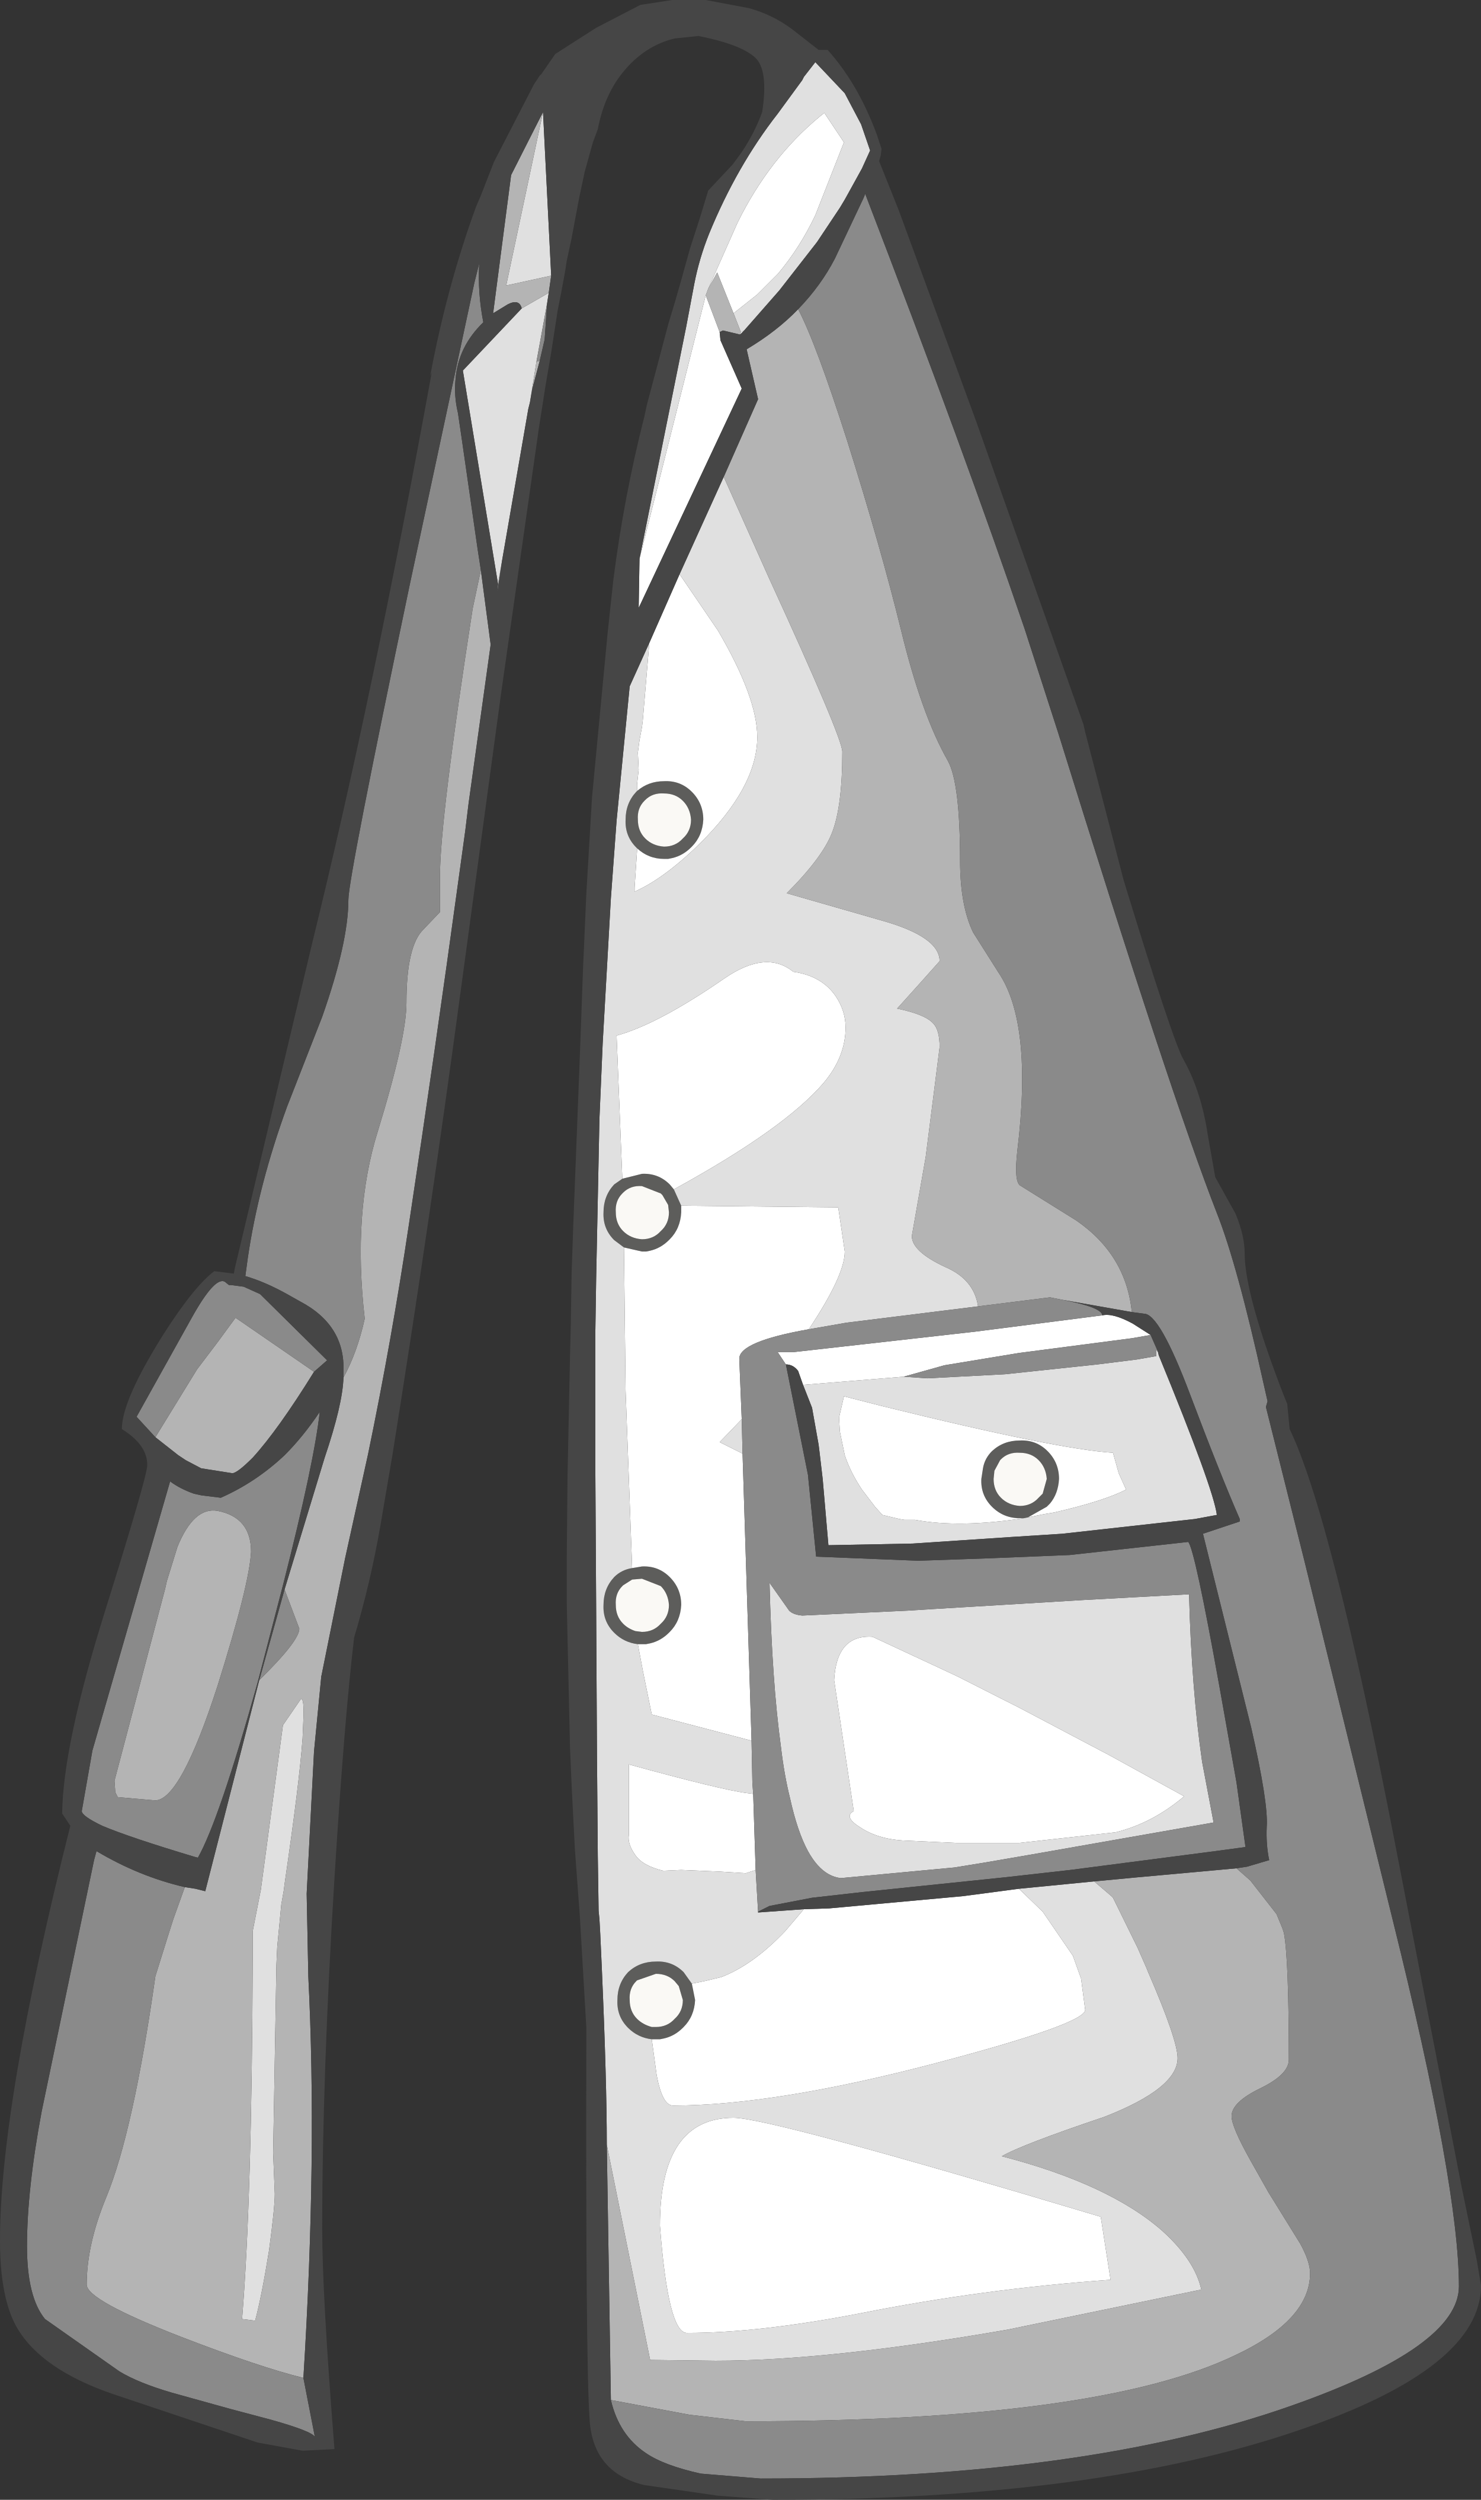 <?xml version="1.0" encoding="UTF-8" standalone="no"?>
<svg xmlns:ffdec="https://www.free-decompiler.com/flash" xmlns:xlink="http://www.w3.org/1999/xlink" ffdec:objectType="shape" height="152.8px" width="90.55px" xmlns="http://www.w3.org/2000/svg">
  <rect width="100%" height="100%" fill="#333333" stroke="none"/>
  <g transform="matrix(1.0, 0.0, 0.0, 1.0, 42.1, 136.9)">
    <path d="M-3.15 -88.55 Q-2.45 -89.15 -1.5 -89.15 -0.5 -89.2 0.2 -88.5 0.9 -87.8 0.9 -86.8 0.85 -85.8 0.2 -85.15 L0.15 -85.1 Q-0.35 -84.6 -1.0 -84.45 L-1.25 -84.4 -1.5 -84.4 Q-2.45 -84.4 -3.15 -85.05 L-3.2 -85.1 Q-3.9 -85.8 -3.85 -86.8 -3.85 -87.8 -3.2 -88.5 L-3.15 -88.55 M-0.9 -64.2 L-0.45 -63.2 -0.45 -62.8 Q-0.5 -61.8 -1.15 -61.15 L-1.2 -61.1 Q-1.7 -60.6 -2.35 -60.45 L-2.6 -60.4 -2.85 -60.4 -3.95 -60.65 -4.55 -61.1 Q-5.25 -61.8 -5.2 -62.8 -5.2 -63.8 -4.55 -64.5 L-4.05 -64.85 -2.85 -65.15 Q-1.85 -65.2 -1.15 -64.5 L-0.9 -64.2 M20.75 -44.15 L20.5 -44.1 20.25 -44.1 Q19.25 -44.1 18.55 -44.8 17.85 -45.5 17.9 -46.5 L18.0 -47.15 Q18.1 -47.75 18.55 -48.2 19.25 -48.85 20.25 -48.85 21.25 -48.9 21.95 -48.2 22.65 -47.5 22.65 -46.5 22.6 -45.6 22.1 -45.0 L21.95 -44.85 21.9 -44.8 20.75 -44.15 M21.9 -46.5 Q21.85 -47.2 21.4 -47.65 20.95 -48.1 20.25 -48.1 19.55 -48.15 19.1 -47.7 L19.05 -47.65 18.7 -47.0 18.65 -46.5 Q18.65 -45.8 19.1 -45.35 19.55 -44.9 20.25 -44.85 20.95 -44.85 21.4 -45.35 L21.65 -45.6 21.9 -46.5 M0.2 -15.65 L0.4 -14.65 Q0.35 -13.65 -0.3 -13.0 L-0.35 -12.95 Q-0.85 -12.45 -1.5 -12.3 L-1.75 -12.25 -2.0 -12.25 -2.25 -12.25 Q-3.1 -12.35 -3.7 -12.95 -4.4 -13.65 -4.35 -14.65 -4.35 -15.65 -3.7 -16.35 -3.0 -17.0 -2.0 -17.0 -1.0 -17.05 -0.3 -16.35 L0.2 -15.65 M-2.65 -88.0 L-2.7 -87.95 Q-3.15 -87.5 -3.1 -86.8 -3.1 -86.1 -2.65 -85.65 -2.2 -85.2 -1.5 -85.15 -0.8 -85.15 -0.35 -85.65 0.15 -86.1 0.15 -86.8 0.1 -87.5 -0.35 -87.95 -0.8 -88.4 -1.5 -88.4 -2.2 -88.45 -2.65 -88.0 M-2.85 -64.4 Q-3.55 -64.45 -4.0 -64.0 L-4.05 -63.95 Q-4.5 -63.5 -4.45 -62.8 -4.45 -62.1 -4.0 -61.65 -3.55 -61.2 -2.85 -61.15 -2.15 -61.15 -1.7 -61.65 -1.2 -62.1 -1.2 -62.8 L-1.25 -63.25 -1.6 -63.85 -1.7 -63.95 -2.85 -64.4 M-3.45 -41.05 L-2.85 -41.15 Q-1.85 -41.2 -1.15 -40.5 -0.45 -39.8 -0.45 -38.8 -0.5 -37.8 -1.15 -37.15 L-1.2 -37.1 Q-1.7 -36.6 -2.35 -36.45 L-2.6 -36.4 -2.85 -36.4 -3.1 -36.4 Q-3.95 -36.5 -4.55 -37.1 -5.25 -37.8 -5.2 -38.8 -5.2 -39.8 -4.55 -40.5 -4.1 -40.95 -3.45 -41.05 M-2.85 -40.4 L-3.45 -40.35 -4.0 -40.0 -4.05 -39.95 Q-4.5 -39.5 -4.45 -38.8 -4.45 -38.1 -4.0 -37.65 -3.7 -37.35 -3.25 -37.2 L-2.85 -37.15 Q-2.15 -37.15 -1.7 -37.65 -1.2 -38.1 -1.2 -38.8 -1.25 -39.5 -1.7 -39.95 L-2.85 -40.4 M-0.6 -15.5 L-0.85 -15.8 Q-1.3 -16.25 -2.0 -16.25 L-3.15 -15.85 -3.2 -15.8 Q-3.65 -15.35 -3.6 -14.65 -3.6 -13.95 -3.15 -13.5 -2.8 -13.15 -2.25 -13.0 L-2.0 -13.0 Q-1.3 -13.0 -0.85 -13.5 -0.35 -13.95 -0.35 -14.65 L-0.6 -15.5" fill="#5d5d5b" fill-rule="evenodd" stroke="none"/>
    <path d="M21.9 -46.5 L21.65 -45.6 21.4 -45.35 Q20.95 -44.85 20.25 -44.85 19.55 -44.9 19.1 -45.35 18.65 -45.8 18.65 -46.5 L18.7 -47.0 19.05 -47.65 19.1 -47.7 Q19.55 -48.15 20.25 -48.1 20.95 -48.1 21.4 -47.65 21.85 -47.2 21.9 -46.5 M-2.65 -88.0 Q-2.2 -88.45 -1.5 -88.4 -0.8 -88.4 -0.35 -87.95 0.1 -87.5 0.15 -86.8 0.15 -86.1 -0.35 -85.65 -0.8 -85.15 -1.5 -85.15 -2.2 -85.2 -2.65 -85.65 -3.1 -86.1 -3.1 -86.8 -3.15 -87.5 -2.7 -87.95 L-2.65 -88.0 M-2.85 -64.4 L-1.7 -63.95 -1.6 -63.85 -1.25 -63.25 -1.2 -62.8 Q-1.2 -62.1 -1.7 -61.65 -2.15 -61.15 -2.85 -61.15 -3.55 -61.2 -4.0 -61.65 -4.45 -62.1 -4.45 -62.8 -4.5 -63.5 -4.05 -63.95 L-4.0 -64.0 Q-3.55 -64.45 -2.85 -64.4 M-2.85 -40.4 L-1.7 -39.95 Q-1.25 -39.5 -1.2 -38.8 -1.2 -38.1 -1.7 -37.65 -2.15 -37.15 -2.85 -37.15 L-3.25 -37.2 Q-3.7 -37.35 -4.0 -37.65 -4.45 -38.1 -4.45 -38.8 -4.5 -39.5 -4.05 -39.95 L-4.0 -40.0 -3.45 -40.35 -2.85 -40.4 M-0.6 -15.5 L-0.35 -14.65 Q-0.35 -13.95 -0.85 -13.5 -1.3 -13.0 -2.0 -13.0 L-2.25 -13.0 Q-2.8 -13.15 -3.15 -13.5 -3.6 -13.95 -3.6 -14.65 -3.65 -15.35 -3.2 -15.8 L-3.15 -15.85 -2.0 -16.25 Q-1.3 -16.25 -0.85 -15.8 L-0.6 -15.5" fill="#faf9f5" fill-rule="evenodd" stroke="none"/>
    <path d="M-3.0 -102.75 L1.05 -118.85 1.9 -116.6 1.95 -116.1 3.25 -113.15 -3.0 -99.85 -3.05 -99.75 -3.0 -102.75 M1.2 -119.25 L3.0 -123.3 Q4.95 -127.25 8.05 -129.8 L8.3 -130.0 9.5 -128.2 7.75 -123.75 Q6.8 -121.75 5.45 -120.15 L4.2 -118.9 2.75 -117.75 1.75 -120.25 1.2 -119.25 M3.2 -116.6 L3.4 -116.7 3.15 -116.45 3.2 -116.6 M-2.4 -97.6 L-0.55 -101.8 1.8 -98.35 Q4.2 -94.25 4.2 -91.85 4.2 -88.8 0.65 -85.3 -1.5 -83.2 -3.3 -82.4 L-3.3 -82.65 -3.15 -84.9 -3.15 -85.05 Q-2.45 -84.4 -1.5 -84.4 L-1.25 -84.4 -1.0 -84.45 Q-0.35 -84.6 0.15 -85.1 L0.2 -85.15 Q0.85 -85.8 0.9 -86.8 0.9 -87.8 0.2 -88.5 -0.5 -89.2 -1.5 -89.15 -2.45 -89.15 -3.15 -88.55 L-3.15 -88.95 -3.05 -89.85 -3.1 -90.9 -3.0 -91.65 -2.85 -92.45 -2.8 -92.85 -2.4 -97.6 M-4.05 -64.85 L-4.4 -73.6 Q-1.85 -74.3 2.2 -77.1 4.75 -78.85 6.4 -77.5 8.15 -77.25 9.0 -76.0 9.6 -75.1 9.6 -74.1 9.6 -72.3 8.25 -70.7 5.85 -67.9 -0.9 -64.2 L-1.15 -64.5 Q-1.85 -65.2 -2.85 -65.15 L-4.05 -64.85 M-0.45 -63.2 L9.15 -63.1 9.55 -60.4 Q9.55 -58.95 7.35 -55.65 3.1 -54.9 3.1 -53.85 L3.25 -50.15 1.9 -48.75 3.3 -48.05 3.85 -30.5 -2.25 -32.1 -2.8 -34.8 -3.1 -36.4 -2.85 -36.4 -2.6 -36.4 -2.35 -36.45 Q-1.7 -36.6 -1.2 -37.1 L-1.15 -37.15 Q-0.5 -37.8 -0.45 -38.8 -0.45 -39.8 -1.15 -40.5 -1.85 -41.2 -2.85 -41.15 L-3.45 -41.05 -3.85 -51.9 -3.95 -60.65 -2.85 -60.4 -2.6 -60.4 -2.35 -60.45 Q-1.7 -60.6 -1.2 -61.1 L-1.15 -61.15 Q-0.5 -61.8 -0.45 -62.8 L-0.45 -63.2 M7.0 -52.25 L6.7 -53.1 Q6.4 -53.5 5.95 -53.5 L5.45 -54.25 6.4 -54.25 17.5 -55.5 25.3 -56.5 Q25.95 -56.65 27.15 -56.0 L28.25 -55.3 27.1 -55.1 20.2 -54.2 15.65 -53.45 13.15 -52.75 7.0 -52.25 M7.05 -20.2 L8.6 -20.25 16.8 -21.0 20.2 -21.45 21.65 -20.05 23.5 -17.35 24.0 -15.95 24.25 -14.05 Q24.25 -13.2 15.15 -10.8 5.25 -8.2 -0.95 -8.2 -1.6 -8.2 -1.95 -10.05 L-2.25 -12.25 -2.0 -12.25 -1.75 -12.25 -1.5 -12.3 Q-0.85 -12.45 -0.35 -12.95 L-0.3 -13.0 Q0.35 -13.65 0.4 -14.65 L0.2 -15.65 0.95 -15.8 2.0 -16.05 Q3.95 -16.8 5.9 -18.85 L7.05 -20.2 M20.5 -44.1 Q16.55 -43.5 13.85 -44.0 L13.2 -44.0 12.9 -44.05 11.85 -44.3 11.4 -44.8 10.6 -45.85 Q9.9 -46.9 9.55 -47.95 L9.25 -49.4 9.2 -50.25 9.5 -51.55 11.85 -50.95 Q22.6 -48.3 25.95 -48.1 L26.3 -46.85 26.75 -45.85 Q25.4 -45.15 22.35 -44.45 L21.75 -44.35 20.75 -44.15 21.9 -44.8 21.95 -44.85 22.1 -45.0 Q22.6 -45.6 22.65 -46.5 22.65 -47.5 21.95 -48.2 21.25 -48.9 20.25 -48.85 19.25 -48.85 18.55 -48.2 18.1 -47.75 18.0 -47.15 L17.9 -46.5 Q17.85 -45.5 18.55 -44.8 19.25 -44.1 20.25 -44.1 L20.5 -44.1 M26.1 -24.9 L20.2 -24.25 16.4 -24.25 13.1 -24.4 Q11.55 -24.5 10.5 -25.2 9.45 -25.85 10.1 -26.2 L8.9 -34.2 Q9.05 -37.0 11.25 -36.85 L16.4 -34.45 20.25 -32.5 25.75 -29.6 30.3 -27.1 Q28.35 -25.45 26.1 -24.9 M3.95 -27.25 L4.1 -22.6 3.5 -22.4 1.9 -22.5 -0.45 -22.6 -1.55 -22.55 Q-2.8 -22.85 -3.25 -23.5 -3.75 -24.2 -3.65 -24.75 L-3.65 -25.6 -3.65 -29.05 Q2.0 -27.5 3.55 -27.3 L3.95 -27.25 M25.2 -1.4 L25.8 2.45 Q18.05 3.0 10.5 4.5 4.3 5.7 -0.1 5.7 -1.25 5.7 -1.75 -0.85 -1.75 -7.45 2.75 -7.45 5.0 -7.45 25.2 -1.4" fill="#ffffff" fill-rule="evenodd" stroke="none"/>
    <path d="M-3.0 -102.75 L-0.15 -116.9 0.35 -119.55 Q0.65 -121.1 1.25 -122.6 2.95 -126.75 5.45 -129.95 L6.95 -132.0 7.05 -132.2 7.75 -133.1 9.55 -131.2 10.55 -129.3 11.1 -127.7 10.6 -126.6 9.8 -125.15 9.55 -124.7 9.25 -124.2 8.05 -122.4 7.85 -122.1 5.55 -119.15 3.4 -116.7 3.2 -116.6 2.75 -117.75 4.2 -118.9 5.45 -120.15 Q6.8 -121.75 7.75 -123.75 L9.5 -128.2 8.3 -130.0 8.05 -129.8 Q4.95 -127.25 3.0 -123.3 L1.2 -119.25 1.05 -118.85 -3.0 -102.75 M-5.0 -5.8 Q-5.0 -9.65 -5.3 -16.5 L-5.4 -18.7 -5.45 -19.6 -5.5 -20.1 -5.55 -23.45 -5.6 -29.6 -5.65 -38.55 -5.7 -46.95 -5.7 -50.5 -5.7 -54.2 -5.7 -55.5 -5.65 -58.75 -5.45 -68.5 -5.25 -73.15 -4.75 -82.0 -4.4 -86.75 -3.6 -94.95 -2.4 -97.6 -2.8 -92.85 -2.85 -92.45 -3.0 -91.65 -3.1 -90.9 -3.05 -89.85 -3.15 -88.95 -3.15 -88.55 -3.2 -88.5 Q-3.85 -87.8 -3.85 -86.8 -3.9 -85.8 -3.2 -85.1 L-3.15 -85.05 -3.15 -84.9 -3.3 -82.65 -3.3 -82.4 Q-1.5 -83.2 0.65 -85.3 4.2 -88.8 4.2 -91.85 4.2 -94.25 1.8 -98.35 L-0.55 -101.8 2.15 -107.75 4.9 -101.6 Q9.4 -91.8 9.4 -90.95 9.4 -87.55 8.75 -85.95 8.15 -84.45 6.0 -82.3 L11.75 -80.65 Q15.35 -79.65 15.35 -78.15 L14.1 -76.75 12.75 -75.25 Q14.45 -74.9 14.95 -74.35 15.35 -73.95 15.35 -72.9 L14.5 -66.2 13.65 -61.35 Q13.65 -60.4 15.7 -59.45 17.45 -58.7 17.7 -57.05 L9.65 -56.05 7.35 -55.65 Q9.55 -58.95 9.55 -60.4 L9.15 -63.1 -0.45 -63.2 -0.9 -64.2 Q5.85 -67.9 8.25 -70.7 9.6 -72.3 9.6 -74.1 9.6 -75.1 9.0 -76.0 8.15 -77.25 6.4 -77.5 4.75 -78.85 2.2 -77.1 -1.85 -74.3 -4.4 -73.6 L-4.05 -64.85 -4.55 -64.5 Q-5.2 -63.8 -5.2 -62.8 -5.25 -61.8 -4.55 -61.1 L-3.95 -60.65 -3.85 -51.9 -3.45 -41.05 Q-4.1 -40.95 -4.55 -40.5 -5.2 -39.8 -5.2 -38.8 -5.25 -37.8 -4.55 -37.1 -3.95 -36.5 -3.1 -36.4 L-2.8 -34.8 -2.25 -32.1 3.85 -30.5 3.9 -27.95 3.95 -27.25 3.55 -27.3 Q2.0 -27.5 -3.65 -29.05 L-3.65 -25.6 -3.65 -24.75 Q-3.75 -24.2 -3.25 -23.5 -2.8 -22.85 -1.55 -22.55 L-0.45 -22.6 1.9 -22.5 3.5 -22.4 4.1 -22.6 4.25 -20.05 4.25 -20.0 7.05 -20.2 5.9 -18.85 Q3.95 -16.8 2.0 -16.05 L0.95 -15.8 0.2 -15.65 -0.3 -16.35 Q-1.0 -17.05 -2.0 -17.0 -3.0 -17.0 -3.7 -16.35 -4.35 -15.65 -4.35 -14.65 -4.4 -13.65 -3.7 -12.95 -3.1 -12.35 -2.25 -12.25 L-1.95 -10.05 Q-1.6 -8.2 -0.95 -8.2 5.25 -8.2 15.15 -10.8 24.25 -13.2 24.25 -14.05 L24.0 -15.95 23.5 -17.35 21.65 -20.05 20.2 -21.45 24.8 -21.9 25.85 -21.0 25.95 -20.9 27.45 -17.85 28.0 -16.6 28.1 -16.35 Q29.9 -12.2 29.9 -11.1 29.9 -9.25 25.4 -7.5 20.35 -5.8 19.15 -5.1 25.7 -3.4 28.95 -0.55 30.95 1.25 31.35 3.05 L19.5 5.5 Q8.55 7.4 1.65 7.4 L-2.35 7.35 -5.0 -5.8 M20.75 -44.15 L21.75 -44.35 22.35 -44.45 Q25.4 -45.15 26.75 -45.85 L26.3 -46.85 25.95 -48.1 Q22.6 -48.3 11.85 -50.95 L9.5 -51.55 9.2 -50.25 9.25 -49.4 9.55 -47.95 Q9.9 -46.9 10.6 -45.85 L11.4 -44.8 11.85 -44.3 12.9 -44.05 13.2 -44.0 13.85 -44.0 Q16.55 -43.5 20.5 -44.1 L20.75 -44.15 M28.7 -54.25 L28.75 -54.05 Q32.1 -45.9 32.3 -44.3 L30.95 -44.05 22.85 -43.15 19.7 -42.95 13.7 -42.55 8.55 -42.45 8.2 -46.5 8.0 -48.2 7.95 -48.6 7.55 -50.85 7.0 -52.25 13.15 -52.75 14.6 -52.65 19.35 -52.9 25.0 -53.5 27.4 -53.8 28.55 -54.0 28.6 -54.0 28.6 -54.45 28.6 -54.4 28.7 -54.25 M26.1 -24.9 Q28.35 -25.45 30.3 -27.1 L25.75 -29.6 20.25 -32.5 16.4 -34.45 11.25 -36.85 Q9.05 -37.0 8.9 -34.2 L10.1 -26.2 Q9.45 -25.85 10.5 -25.2 11.55 -24.5 13.1 -24.4 L16.4 -24.25 20.2 -24.25 26.1 -24.9 M31.4 -29.2 L32.1 -25.5 21.0 -23.55 18.1 -23.05 16.25 -22.75 9.3 -22.1 Q8.9 -22.15 8.55 -22.35 7.85 -22.75 7.3 -23.75 6.65 -24.95 6.2 -27.0 5.85 -28.4 5.65 -30.1 5.1 -34.1 4.95 -40.15 L6.15 -38.45 Q6.4 -38.2 6.95 -38.15 L13.4 -38.45 15.0 -38.55 24.15 -39.1 30.6 -39.45 Q30.75 -33.7 31.4 -29.2 M3.3 -48.05 L1.9 -48.75 3.25 -50.15 3.3 -48.05 M25.2 -1.4 Q5.0 -7.45 2.75 -7.45 -1.75 -7.45 -1.75 -0.85 -1.25 5.7 -0.1 5.7 4.3 5.7 10.5 4.5 18.05 3.0 25.8 2.45 L25.2 -1.4 M-10.2 -118.05 L-8.55 -119.0 -8.65 -118.35 -9.3 -114.8 -9.7 -112.3 -9.8 -111.9 -11.4 -102.65 -11.65 -101.2 -13.8 -114.25 -10.2 -118.05 M-8.4 -120.05 L-11.15 -119.45 -8.9 -130.05 -8.4 -120.05 M-23.55 -31.85 L-23.6 -30.65 Q-23.8 -27.9 -24.7 -21.75 L-24.75 -21.35 -24.9 -20.5 -25.15 -17.9 -25.2 -16.8 -25.4 -5.3 -25.3 -2.8 Q-25.3 -1.95 -25.65 0.65 -26.1 3.45 -26.5 4.95 L-27.3 4.85 Q-26.7 -2.4 -26.65 -17.15 L-26.65 -18.15 -26.65 -18.85 -26.15 -21.4 -24.8 -31.45 -23.7 -33.05 Q-23.5 -33.1 -23.55 -31.85" fill="#e0e0e0" fill-rule="evenodd" stroke="none"/>
    <path d="M1.05 -118.85 L1.2 -119.25 1.75 -120.25 2.75 -117.75 3.2 -116.6 3.15 -116.45 2.1 -116.7 1.9 -116.6 1.05 -118.85 M-4.75 9.8 L-5.0 -5.8 -2.35 7.35 1.65 7.4 Q8.55 7.4 19.5 5.5 L31.35 3.05 Q30.95 1.25 28.95 -0.55 25.7 -3.4 19.15 -5.1 20.35 -5.8 25.4 -7.5 29.9 -9.25 29.9 -11.1 29.9 -12.2 28.1 -16.35 L28.0 -16.6 27.45 -17.85 25.95 -20.9 25.85 -21.0 24.8 -21.9 27.45 -22.15 33.5 -22.7 34.35 -21.95 35.95 -19.9 36.3 -19.05 36.4 -18.75 Q36.7 -17.15 36.7 -11.0 36.7 -10.1 34.95 -9.25 33.2 -8.4 33.2 -7.55 33.2 -6.9 34.35 -4.85 L35.45 -2.9 37.4 0.25 Q38.0 1.35 38.0 2.05 38.0 4.9 33.45 7.05 25.05 11.1 3.5 11.1 L0.05 10.7 -4.75 9.8 M2.15 -107.75 L4.25 -112.5 3.55 -115.55 Q5.4 -116.65 6.7 -118.0 7.8 -115.9 9.7 -109.95 11.75 -103.45 13.0 -98.35 14.25 -93.2 15.85 -90.4 16.6 -89.05 16.6 -84.3 16.6 -81.55 17.4 -79.9 L18.95 -77.45 Q21.05 -74.35 20.1 -66.55 19.9 -64.75 20.25 -64.45 L23.7 -62.3 Q26.75 -60.2 27.1 -56.7 L22.85 -57.45 22.1 -57.6 17.7 -57.05 Q17.45 -58.7 15.7 -59.45 13.65 -60.4 13.65 -61.35 L14.5 -66.2 15.35 -72.9 Q15.35 -73.95 14.95 -74.35 14.45 -74.9 12.75 -75.25 L14.1 -76.75 15.35 -78.15 Q15.35 -79.65 11.75 -80.65 L6.0 -82.3 Q8.15 -84.45 8.75 -85.95 9.4 -87.55 9.4 -90.95 9.4 -91.8 4.9 -101.6 L2.15 -107.75 M-10.2 -118.05 Q-10.35 -118.65 -11.05 -118.3 L-11.95 -117.75 -10.85 -126.2 -8.9 -130.05 -11.15 -119.45 -8.4 -120.05 -8.55 -119.0 -10.2 -118.05 M-9.1 -114.85 L-9.55 -113.15 -9.7 -112.3 -9.3 -114.8 -9.1 -114.85 M-11.4 -102.65 L-11.7 -100.65 -11.65 -101.2 -11.4 -102.65 M-12.7 -102.05 L-12.1 -97.5 -13.45 -87.8 -13.65 -86.15 -14.05 -83.25 Q-15.5 -72.65 -17.1 -62.05 -18.15 -55.0 -19.6 -48.0 L-21.0 -41.65 -22.45 -34.45 -22.45 -34.5 -22.9 -29.85 -23.35 -21.15 -23.25 -16.15 -23.25 -16.1 Q-22.7 -5.2 -23.55 8.45 -26.2 7.8 -31.0 5.95 -36.8 3.7 -36.8 2.75 -36.8 0.3 -35.6 -2.6 -33.95 -6.6 -32.6 -16.1 L-31.85 -18.5 -31.5 -19.6 -30.8 -21.55 -30.15 -21.45 -29.55 -21.3 -26.25 -34.2 Q-23.8 -36.6 -23.8 -37.35 L-24.65 -39.6 -24.7 -39.75 -22.25 -47.8 Q-21.15 -51.05 -21.1 -52.7 -20.25 -54.25 -19.8 -56.3 -20.55 -62.8 -19.0 -67.75 -17.25 -73.45 -17.25 -75.6 -17.25 -79.1 -16.2 -80.1 L-15.2 -81.15 -15.2 -83.35 Q-15.2 -86.8 -13.2 -99.7 L-12.7 -102.05 M-32.6 -49.05 L-30.05 -53.2 -28.8 -54.85 -27.7 -56.35 -27.55 -56.25 -22.9 -53.05 Q-25.1 -49.5 -26.65 -47.8 -27.6 -46.85 -27.9 -46.85 L-29.8 -47.15 -30.75 -47.65 -31.2 -47.95 -32.6 -49.05 M-26.75 -42.05 Q-26.85 -40.05 -28.8 -33.85 -31.05 -26.9 -32.6 -26.85 L-34.9 -27.05 -35.05 -27.35 -35.1 -28.05 -32.0 -39.8 -31.9 -40.25 -31.25 -42.35 Q-30.25 -44.8 -28.8 -44.55 -26.75 -44.15 -26.75 -42.05 M-23.55 -31.85 Q-23.5 -33.1 -23.7 -33.05 L-24.8 -31.45 -26.15 -21.4 -26.65 -18.85 -26.65 -18.15 -26.65 -17.15 Q-26.7 -2.4 -27.3 4.85 L-26.5 4.95 Q-26.1 3.45 -25.65 0.65 -25.3 -1.95 -25.3 -2.8 L-25.4 -5.3 -25.2 -16.8 -25.15 -17.9 -24.9 -20.5 -24.75 -21.35 -24.7 -21.75 Q-23.8 -27.9 -23.6 -30.65 L-23.55 -31.85" fill="#b4b4b4" fill-rule="evenodd" stroke="none"/>
    <path d="M6.7 -118.0 Q8.1 -119.45 8.95 -121.1 L10.7 -124.8 10.8 -125.05 Q16.95 -109.05 20.55 -98.45 L22.6 -92.1 Q29.5 -69.9 32.3 -62.75 33.55 -59.6 35.15 -52.35 L35.4 -51.25 35.3 -50.9 37.65 -41.5 43.05 -19.55 Q47.1 -3.25 47.1 2.85 47.1 6.55 36.85 10.15 24.25 14.6 4.4 14.6 L0.75 14.3 Q-1.5 13.8 -2.6 13.05 -4.25 11.95 -4.75 9.8 L0.05 10.7 3.5 11.1 Q25.05 11.1 33.45 7.05 38.0 4.9 38.0 2.05 38.0 1.35 37.4 0.25 L35.45 -2.9 34.35 -4.85 Q33.2 -6.9 33.2 -7.55 33.2 -8.4 34.95 -9.25 36.7 -10.1 36.7 -11.0 36.7 -17.15 36.4 -18.75 L36.3 -19.05 35.95 -19.9 34.35 -21.95 33.5 -22.7 34.15 -22.8 35.5 -23.2 Q35.3 -24.15 35.35 -25.25 35.45 -26.7 34.4 -31.3 L31.45 -43.15 33.7 -43.9 33.7 -44.05 Q32.5 -46.8 30.65 -51.7 28.8 -56.6 27.85 -56.6 L27.1 -56.7 Q26.75 -60.2 23.7 -62.3 L20.25 -64.45 Q19.9 -64.75 20.1 -66.55 21.05 -74.35 18.95 -77.45 L17.4 -79.9 Q16.6 -81.55 16.6 -84.3 16.6 -89.05 15.85 -90.4 14.25 -93.2 13.0 -98.35 11.75 -103.45 9.7 -109.95 7.8 -115.9 6.7 -118.0 M7.35 -55.65 L9.65 -56.05 17.7 -57.05 22.1 -57.6 22.85 -57.45 Q25.25 -57.0 25.3 -56.5 L17.5 -55.5 6.4 -54.25 5.45 -54.25 5.95 -53.5 7.3 -46.75 7.8 -41.75 14.05 -41.5 18.4 -41.65 23.3 -41.85 30.55 -42.65 Q30.95 -42.2 32.45 -33.85 L33.5 -27.95 34.05 -24.0 32.2 -23.75 23.35 -22.6 19.35 -22.15 10.65 -21.25 7.55 -20.9 4.95 -20.4 4.25 -20.05 4.1 -22.6 3.95 -27.25 3.9 -27.95 3.85 -30.5 3.3 -48.05 3.25 -50.15 3.1 -53.85 Q3.1 -54.9 7.35 -55.65 M28.7 -54.25 L28.6 -54.4 28.6 -54.45 28.6 -54.0 28.55 -54.0 27.4 -53.8 25.0 -53.5 19.35 -52.9 14.6 -52.65 13.15 -52.75 15.65 -53.45 20.2 -54.2 27.1 -55.1 28.25 -55.3 28.8 -54.05 28.7 -54.25 M31.4 -29.2 Q30.75 -33.7 30.6 -39.45 L24.15 -39.1 15.0 -38.55 13.4 -38.45 6.95 -38.15 Q6.4 -38.2 6.15 -38.45 L4.95 -40.15 Q5.1 -34.1 5.65 -30.1 5.85 -28.4 6.2 -27.0 6.65 -24.95 7.3 -23.75 7.85 -22.75 8.55 -22.35 8.9 -22.15 9.3 -22.1 L16.25 -22.75 18.1 -23.05 21.0 -23.55 32.1 -25.5 31.4 -29.2 M-8.65 -118.35 L-8.8 -116.15 -9.1 -114.85 -9.3 -114.8 -8.65 -118.35 M-21.1 -52.7 L-21.1 -53.1 Q-21.0 -55.9 -23.75 -57.35 L-24.55 -57.8 Q-25.9 -58.55 -27.1 -58.9 L-26.95 -60.0 Q-26.3 -64.45 -24.55 -69.25 L-22.4 -74.75 Q-20.8 -79.3 -20.8 -81.9 -20.8 -83.25 -17.05 -101.15 L-13.1 -119.6 -12.8 -120.8 Q-12.9 -119.0 -12.55 -117.2 -14.1 -115.7 -14.25 -113.7 -14.35 -112.7 -14.1 -111.65 L-13.85 -109.95 -12.9 -103.35 -12.7 -102.05 -13.2 -99.7 Q-15.2 -86.8 -15.2 -83.35 L-15.2 -81.15 -16.2 -80.1 Q-17.25 -79.1 -17.25 -75.6 -17.25 -73.45 -19.0 -67.75 -20.55 -62.8 -19.8 -56.3 -20.25 -54.25 -21.1 -52.7 M-23.55 8.45 L-22.85 12.05 Q-23.05 11.7 -25.55 11.0 L-28.0 10.35 -31.6 9.35 Q-33.65 8.75 -34.8 8.05 L-39.35 4.85 Q-40.45 3.5 -40.45 0.4 -40.45 -3.05 -39.55 -7.85 L-36.35 -23.2 -36.2 -23.75 Q-33.6 -22.2 -30.8 -21.55 L-31.5 -19.6 -31.85 -18.5 -32.6 -16.1 Q-33.95 -6.6 -35.6 -2.6 -36.8 0.3 -36.8 2.75 -36.8 3.7 -31.0 5.95 -26.2 7.8 -23.55 8.45 M-26.25 -34.2 L-24.7 -39.75 -24.65 -39.6 -23.8 -37.35 Q-23.8 -36.6 -26.25 -34.2 M-32.6 -49.05 L-33.75 -50.3 -30.35 -56.4 Q-28.95 -58.9 -28.35 -58.55 L-28.1 -58.35 -27.95 -58.35 -27.2 -58.25 -26.2 -57.8 -22.1 -53.75 -22.9 -53.05 -27.55 -56.25 -27.7 -56.35 -28.8 -54.85 -30.05 -53.2 -32.6 -49.05 M-29.8 -45.5 L-28.6 -45.35 Q-26.45 -46.3 -24.7 -47.95 -23.55 -49.1 -22.55 -50.6 -22.9 -47.45 -24.8 -40.0 L-25.75 -36.35 -26.35 -34.05 Q-28.7 -25.65 -30.0 -23.35 L-30.2 -23.4 Q-34.2 -24.6 -35.85 -25.3 -37.1 -25.9 -37.1 -26.2 L-36.45 -29.9 -31.7 -46.35 Q-31.1 -45.9 -30.25 -45.6 L-29.8 -45.5 M-26.75 -42.05 Q-26.75 -44.15 -28.8 -44.55 -30.25 -44.8 -31.25 -42.35 L-31.9 -40.25 -32.0 -39.8 -35.1 -28.05 -35.05 -27.35 -34.9 -27.05 -32.6 -26.85 Q-31.05 -26.9 -28.8 -33.85 -26.85 -40.05 -26.75 -42.05" fill="#8a8a8a" fill-rule="evenodd" stroke="none"/>
    <path d="M1.05 -136.9 L3.7 -136.4 Q5.15 -136.0 6.35 -135.1 L7.95 -133.85 8.5 -133.85 Q10.35 -131.8 11.5 -128.7 L11.8 -127.8 11.75 -127.4 11.65 -127.05 12.85 -124.05 17.6 -111.1 24.15 -92.6 24.25 -92.15 26.6 -83.1 Q29.6 -73.3 30.25 -72.15 31.35 -70.2 31.75 -67.5 L32.2 -64.95 33.45 -62.7 Q34.0 -61.35 34.0 -60.3 34.0 -57.75 36.45 -51.45 L36.6 -51.1 36.75 -49.55 Q39.3 -44.25 43.15 -24.45 L47.25 -3.3 48.2 1.3 48.45 2.8 Q48.45 7.85 37.3 11.65 24.9 15.9 5.15 15.9 L1.8 15.65 -2.7 15.0 Q-5.85 14.25 -6.05 11.0 -6.3 7.55 -6.25 -12.95 L-6.5 -17.25 -6.65 -19.8 -6.95 -23.85 -7.15 -27.75 -7.25 -30.1 -7.45 -39.0 -7.45 -41.5 -7.4 -46.7 -7.25 -53.95 -7.2 -56.0 -7.15 -59.1 -7.05 -62.0 -6.65 -72.3 -6.45 -77.75 -6.25 -82.3 -5.9 -88.2 -4.95 -98.2 -4.6 -101.45 Q-3.95 -106.55 -2.7 -111.45 L-2.55 -112.15 -1.25 -117.05 -0.8 -118.55 -0.4 -119.95 -0.25 -120.5 0.1 -121.75 0.7 -123.6 1.2 -125.25 2.7 -126.85 3.25 -127.6 Q4.05 -128.8 4.5 -130.05 4.9 -132.65 4.05 -133.4 3.15 -134.2 0.6 -134.7 L-0.85 -134.55 Q-2.7 -134.1 -4.0 -132.5 -5.15 -131.1 -5.55 -129.0 L-5.85 -128.2 -6.35 -126.4 -6.7 -124.75 -7.15 -122.35 -7.45 -120.95 -7.55 -120.3 -7.8 -118.95 -8.0 -117.95 -8.4 -115.35 -8.75 -113.3 -9.15 -110.75 -11.5 -94.25 -13.95 -76.2 Q-15.85 -62.1 -18.1 -48.0 L-18.85 -43.6 Q-19.45 -40.15 -20.45 -36.8 -21.05 -31.75 -21.65 -22.1 -22.4 -9.95 -22.4 -0.65 -22.4 3.4 -21.65 12.8 L-23.6 12.9 -26.35 12.4 -35.15 9.45 Q-39.55 7.95 -41.05 5.4 -42.1 3.6 -42.1 0.05 -42.1 -8.25 -37.8 -25.3 L-38.3 -26.05 Q-38.25 -30.2 -35.7 -38.35 -33.15 -46.5 -33.1 -47.3 -33.05 -48.55 -34.65 -49.55 -34.65 -51.3 -32.1 -55.35 -30.25 -58.25 -29.0 -59.2 L-27.8 -59.05 -27.75 -59.35 -23.0 -79.3 Q-19.3 -94.35 -15.7 -114.15 L-15.8 -113.9 Q-14.8 -119.3 -13.0 -124.25 L-12.7 -124.95 -11.9 -127.0 -9.45 -131.75 -9.05 -132.35 -9.05 -132.3 -8.15 -133.6 -5.65 -135.2 -2.95 -136.6 -1.0 -136.9 1.05 -136.9 M3.4 -116.7 L5.55 -119.15 7.85 -122.1 8.05 -122.4 9.25 -124.2 9.55 -124.7 9.8 -125.15 10.6 -126.6 11.1 -127.7 10.55 -129.3 9.55 -131.2 7.75 -133.1 7.05 -132.2 6.95 -132.0 5.45 -129.95 Q2.95 -126.75 1.25 -122.6 0.65 -121.1 0.35 -119.55 L-0.15 -116.9 -3.0 -102.75 -3.05 -99.75 -3.0 -99.85 3.25 -113.15 1.95 -116.1 1.9 -116.6 2.1 -116.7 3.15 -116.45 3.4 -116.7 M-4.75 9.8 Q-4.25 11.95 -2.6 13.05 -1.5 13.8 0.75 14.3 L4.4 14.6 Q24.25 14.6 36.85 10.15 47.1 6.55 47.1 2.85 47.1 -3.25 43.05 -19.55 L37.65 -41.5 35.3 -50.9 35.4 -51.25 35.15 -52.35 Q33.55 -59.6 32.3 -62.75 29.5 -69.9 22.6 -92.1 L20.55 -98.45 Q16.95 -109.05 10.8 -125.05 L10.7 -124.8 8.95 -121.1 Q8.1 -119.45 6.7 -118.0 5.4 -116.65 3.55 -115.55 L4.25 -112.5 2.15 -107.75 -0.55 -101.8 -2.4 -97.6 -3.6 -94.95 -4.4 -86.75 -4.75 -82.0 -5.25 -73.15 -5.45 -68.5 -5.65 -58.75 -5.7 -55.5 -5.7 -54.2 -5.7 -50.5 -5.7 -46.95 -5.65 -38.55 -5.6 -29.6 -5.55 -23.45 -5.5 -20.1 -5.45 -19.6 -5.4 -18.7 -5.3 -16.5 Q-5.0 -9.65 -5.0 -5.8 L-4.75 9.8 M27.1 -56.7 L27.85 -56.6 Q28.8 -56.6 30.65 -51.7 32.5 -46.8 33.7 -44.05 L33.7 -43.9 31.45 -43.15 34.4 -31.3 Q35.45 -26.7 35.35 -25.25 35.3 -24.15 35.5 -23.2 L34.15 -22.8 33.5 -22.7 27.45 -22.15 24.8 -21.9 20.2 -21.45 16.8 -21.0 8.6 -20.25 7.05 -20.2 4.25 -20.0 4.25 -20.05 4.95 -20.4 7.55 -20.9 10.65 -21.25 19.35 -22.15 23.35 -22.6 32.2 -23.75 34.05 -24.0 33.5 -27.95 32.45 -33.85 Q30.95 -42.2 30.55 -42.65 L23.3 -41.85 18.4 -41.65 14.05 -41.5 7.8 -41.75 7.3 -46.75 5.95 -53.5 Q6.4 -53.5 6.7 -53.1 L7.0 -52.25 7.55 -50.85 7.95 -48.6 8.0 -48.2 8.2 -46.5 8.55 -42.45 13.7 -42.55 19.7 -42.95 22.85 -43.15 30.95 -44.05 32.3 -44.3 Q32.1 -45.9 28.75 -54.05 L28.7 -54.25 28.8 -54.05 28.25 -55.3 27.15 -56.0 Q25.95 -56.65 25.3 -56.5 25.25 -57.0 22.85 -57.45 L27.1 -56.7 M-8.9 -130.05 L-10.85 -126.2 -11.95 -117.75 -11.05 -118.3 Q-10.35 -118.65 -10.2 -118.05 L-13.8 -114.25 -11.65 -101.2 -11.7 -100.65 -11.4 -102.65 -9.8 -111.9 -9.7 -112.3 -9.55 -113.15 -9.1 -114.85 -8.8 -116.15 -8.65 -118.35 -8.55 -119.0 -8.4 -120.05 -8.9 -130.05 M-12.7 -102.05 L-12.9 -103.35 -13.85 -109.95 -14.1 -111.65 Q-14.35 -112.7 -14.25 -113.7 -14.1 -115.7 -12.55 -117.2 -12.9 -119.0 -12.8 -120.8 L-13.1 -119.6 -17.05 -101.15 Q-20.8 -83.25 -20.8 -81.9 -20.8 -79.3 -22.4 -74.75 L-24.55 -69.25 Q-26.3 -64.45 -26.95 -60.0 L-27.1 -58.9 Q-25.9 -58.55 -24.55 -57.8 L-23.75 -57.35 Q-21.0 -55.9 -21.1 -53.1 L-21.1 -52.7 Q-21.15 -51.05 -22.25 -47.8 L-24.7 -39.75 -26.25 -34.2 -29.55 -21.3 -30.15 -21.45 -30.8 -21.55 Q-33.6 -22.2 -36.2 -23.75 L-36.35 -23.2 -39.55 -7.85 Q-40.45 -3.05 -40.45 0.4 -40.45 3.5 -39.35 4.85 L-34.8 8.05 Q-33.65 8.75 -31.6 9.35 L-28.0 10.35 -25.55 11.0 Q-23.05 11.7 -22.85 12.05 L-23.55 8.45 Q-22.7 -5.2 -23.25 -16.1 L-23.25 -16.15 -23.35 -21.15 -22.9 -29.85 -22.45 -34.5 -22.45 -34.45 -21.0 -41.65 -19.6 -48.0 Q-18.15 -55.0 -17.1 -62.05 -15.5 -72.65 -14.05 -83.25 L-13.65 -86.15 -13.45 -87.8 -12.1 -97.5 -12.7 -102.05 M-22.9 -53.05 L-22.1 -53.75 -26.2 -57.8 -27.2 -58.25 -27.95 -58.35 -28.1 -58.35 -28.35 -58.55 Q-28.95 -58.9 -30.35 -56.4 L-33.75 -50.3 -32.6 -49.05 -31.2 -47.95 -30.75 -47.65 -29.8 -47.15 -27.9 -46.85 Q-27.6 -46.85 -26.65 -47.8 -25.1 -49.5 -22.9 -53.05 M-29.8 -45.5 L-30.25 -45.6 Q-31.1 -45.9 -31.7 -46.35 L-36.45 -29.9 -37.1 -26.2 Q-37.1 -25.9 -35.85 -25.3 -34.2 -24.6 -30.2 -23.4 L-30.0 -23.35 Q-28.7 -25.65 -26.35 -34.05 L-25.75 -36.35 -24.8 -40.0 Q-22.9 -47.45 -22.55 -50.6 -23.55 -49.1 -24.7 -47.95 -26.45 -46.3 -28.6 -45.35 L-29.8 -45.5" fill="#464646" fill-rule="evenodd" stroke="none"/>
  </g>
</svg>
